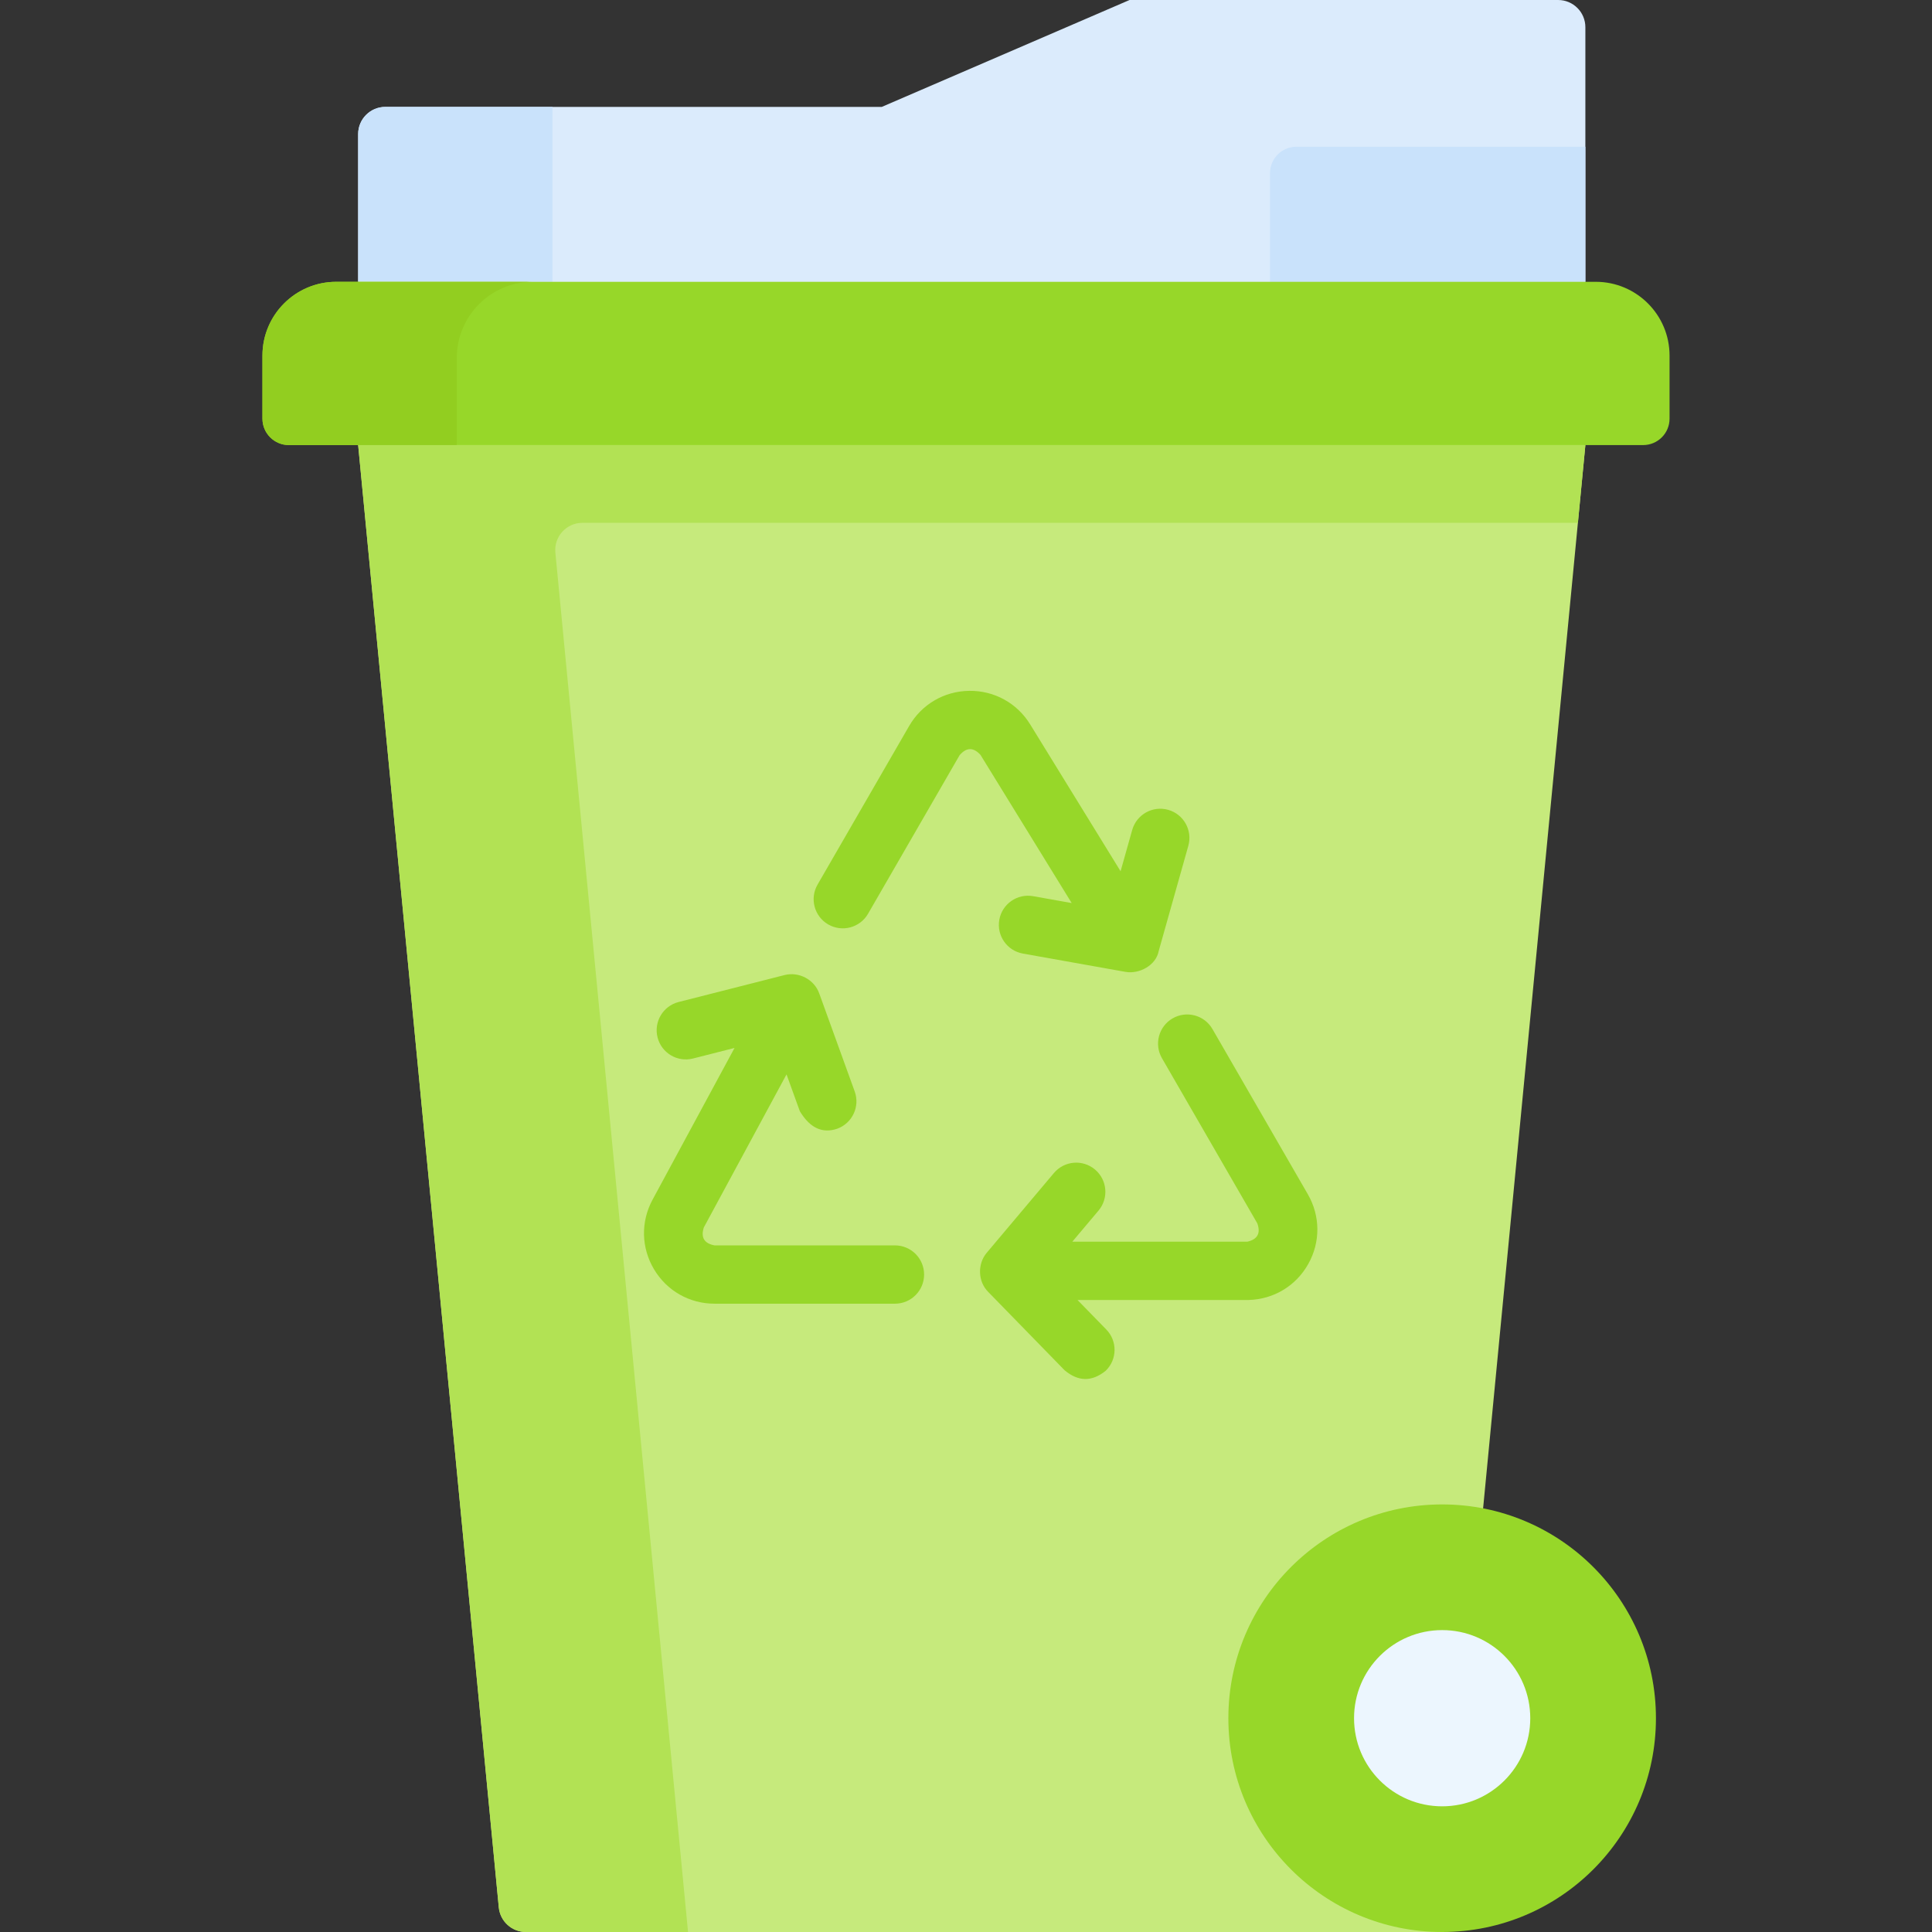 <svg id="Capa_1" enable-background="new 0 0 512 512" height="512" viewBox="0 0 512 512" width="512" xmlns="http://www.w3.org/2000/svg"><rect x="0" y="0" width="512" height="512" fill="#333333" stroke="none"/><g><path d="m420.14 74.683v-67.472c0-3.982-3.228-7.211-7.211-7.211h-113.59l-65.653 28.328h-131.56c-3.982 0-7.211 3.228-7.211 7.211v39.144l19.271 10h286.5z" fill="#dbebfc"/><path d="m102.123 28.328h44.295v46.355h-51.506v-39.144c0-3.982 3.228-7.211 7.211-7.211z" fill="#c9e2fb"/><path d="m420.14 84.683h-83.575v-38.796c0-3.866 3.134-7 7-7h76.575z" fill="#c9e2fb"/><path d="m382.24 512h-242.874c-3.715 0-6.822-2.823-7.178-6.52l-37.273-387.532 14.585-10h296.036l14.604 10z" fill="#c6ea7c"/><path d="m442.45 94.24v16.71c0 3.86-3.13 7-7 7h-358.9c-3.86 0-7-3.14-7-7v-16.71c0-10.8 8.76-19.56 19.56-19.56h333.78c10.8 0 19.56 8.76 19.56 19.56z" fill="#97d729"/><path d="m141.21 74.68c-11.13 0-20.15 9.03-20.15 20.15v23.12h-44.51c-3.86 0-7-3.14-7-7v-16.71c0-10.8 8.76-19.56 19.56-19.56z" fill="#92ce20"/><path d="m418.163 138.551h-263.807c-4.255 0-7.585 3.666-7.178 7.901l35.16 365.547h-42.977c-3.715 0-6.822-2.823-7.178-6.521l-37.271-387.53h325.228z" fill="#b2e254"/><g fill="#97d729"><path d="m237.17 330.042h-47.802c-2.752-.513-3.7-2.102-2.842-4.767l21.911-40.548 3.532 9.763c2.658 4.424 5.956 5.969 9.894 4.637 4.012-1.452 6.088-5.881 4.637-9.894l-9.398-25.976c-1.325-3.685-5.383-5.806-9.17-4.859l-28.09 7.146c-4.135 1.052-6.634 5.257-5.582 9.392 1.052 4.136 5.255 6.633 9.393 5.583l11.008-2.801-21.729 40.212c-3.159 5.846-3.012 12.743.391 18.45 3.402 5.706 9.401 9.114 16.045 9.114h47.802c4.267 0 7.726-3.459 7.726-7.726s-3.459-7.726-7.726-7.726z"/><path d="m346.588 316.489-25.277-43.782c-2.133-3.695-6.861-4.962-10.554-2.828-3.695 2.133-4.961 6.858-2.828 10.554l25.277 43.783c.926 2.606.05 4.219-2.628 4.841h-46.4l6.939-8.237c2.748-3.263 2.332-8.137-.932-10.886-3.265-2.751-8.138-2.332-10.887.931l-17.798 21.126c-2.502 2.949-2.373 7.62.377 10.371l20.234 20.754c3.623 3.063 7.264 3.109 10.925.138 3.055-2.979 3.118-7.87.139-10.925l-7.625-7.82h45.166c.072 0 .145-.001.217-.003 6.642-.187 12.543-3.762 15.784-9.563 3.243-5.802 3.193-12.701-.129-18.454z"/><path d="m284.01 239.319-10.222-1.823c-4.193-.747-8.213 2.049-8.962 6.249-.748 4.201 2.049 8.213 6.25 8.962l27.195 4.85c3.62.647 8.106-1.705 8.808-5.563l7.841-27.849c1.156-4.107-1.236-8.374-5.343-9.531-4.108-1.158-8.375 1.235-9.532 5.343l-3.078 10.934-23.96-38.924c-3.483-5.658-9.533-8.977-16.173-8.887-6.643.094-12.594 3.585-15.916 9.339l-24.257 42.013c-2.134 3.695-.867 8.42 2.828 10.554 3.693 2.133 8.42.868 10.554-2.828l24.257-42.013c1.82-2.127 3.67-2.153 5.549-.078z"/></g><circle cx="382.186" cy="455.344" fill="#97d729" r="56.656"/><circle cx="382.186" cy="455.344" fill="#ecf6fe" r="23.349"/></g></svg>